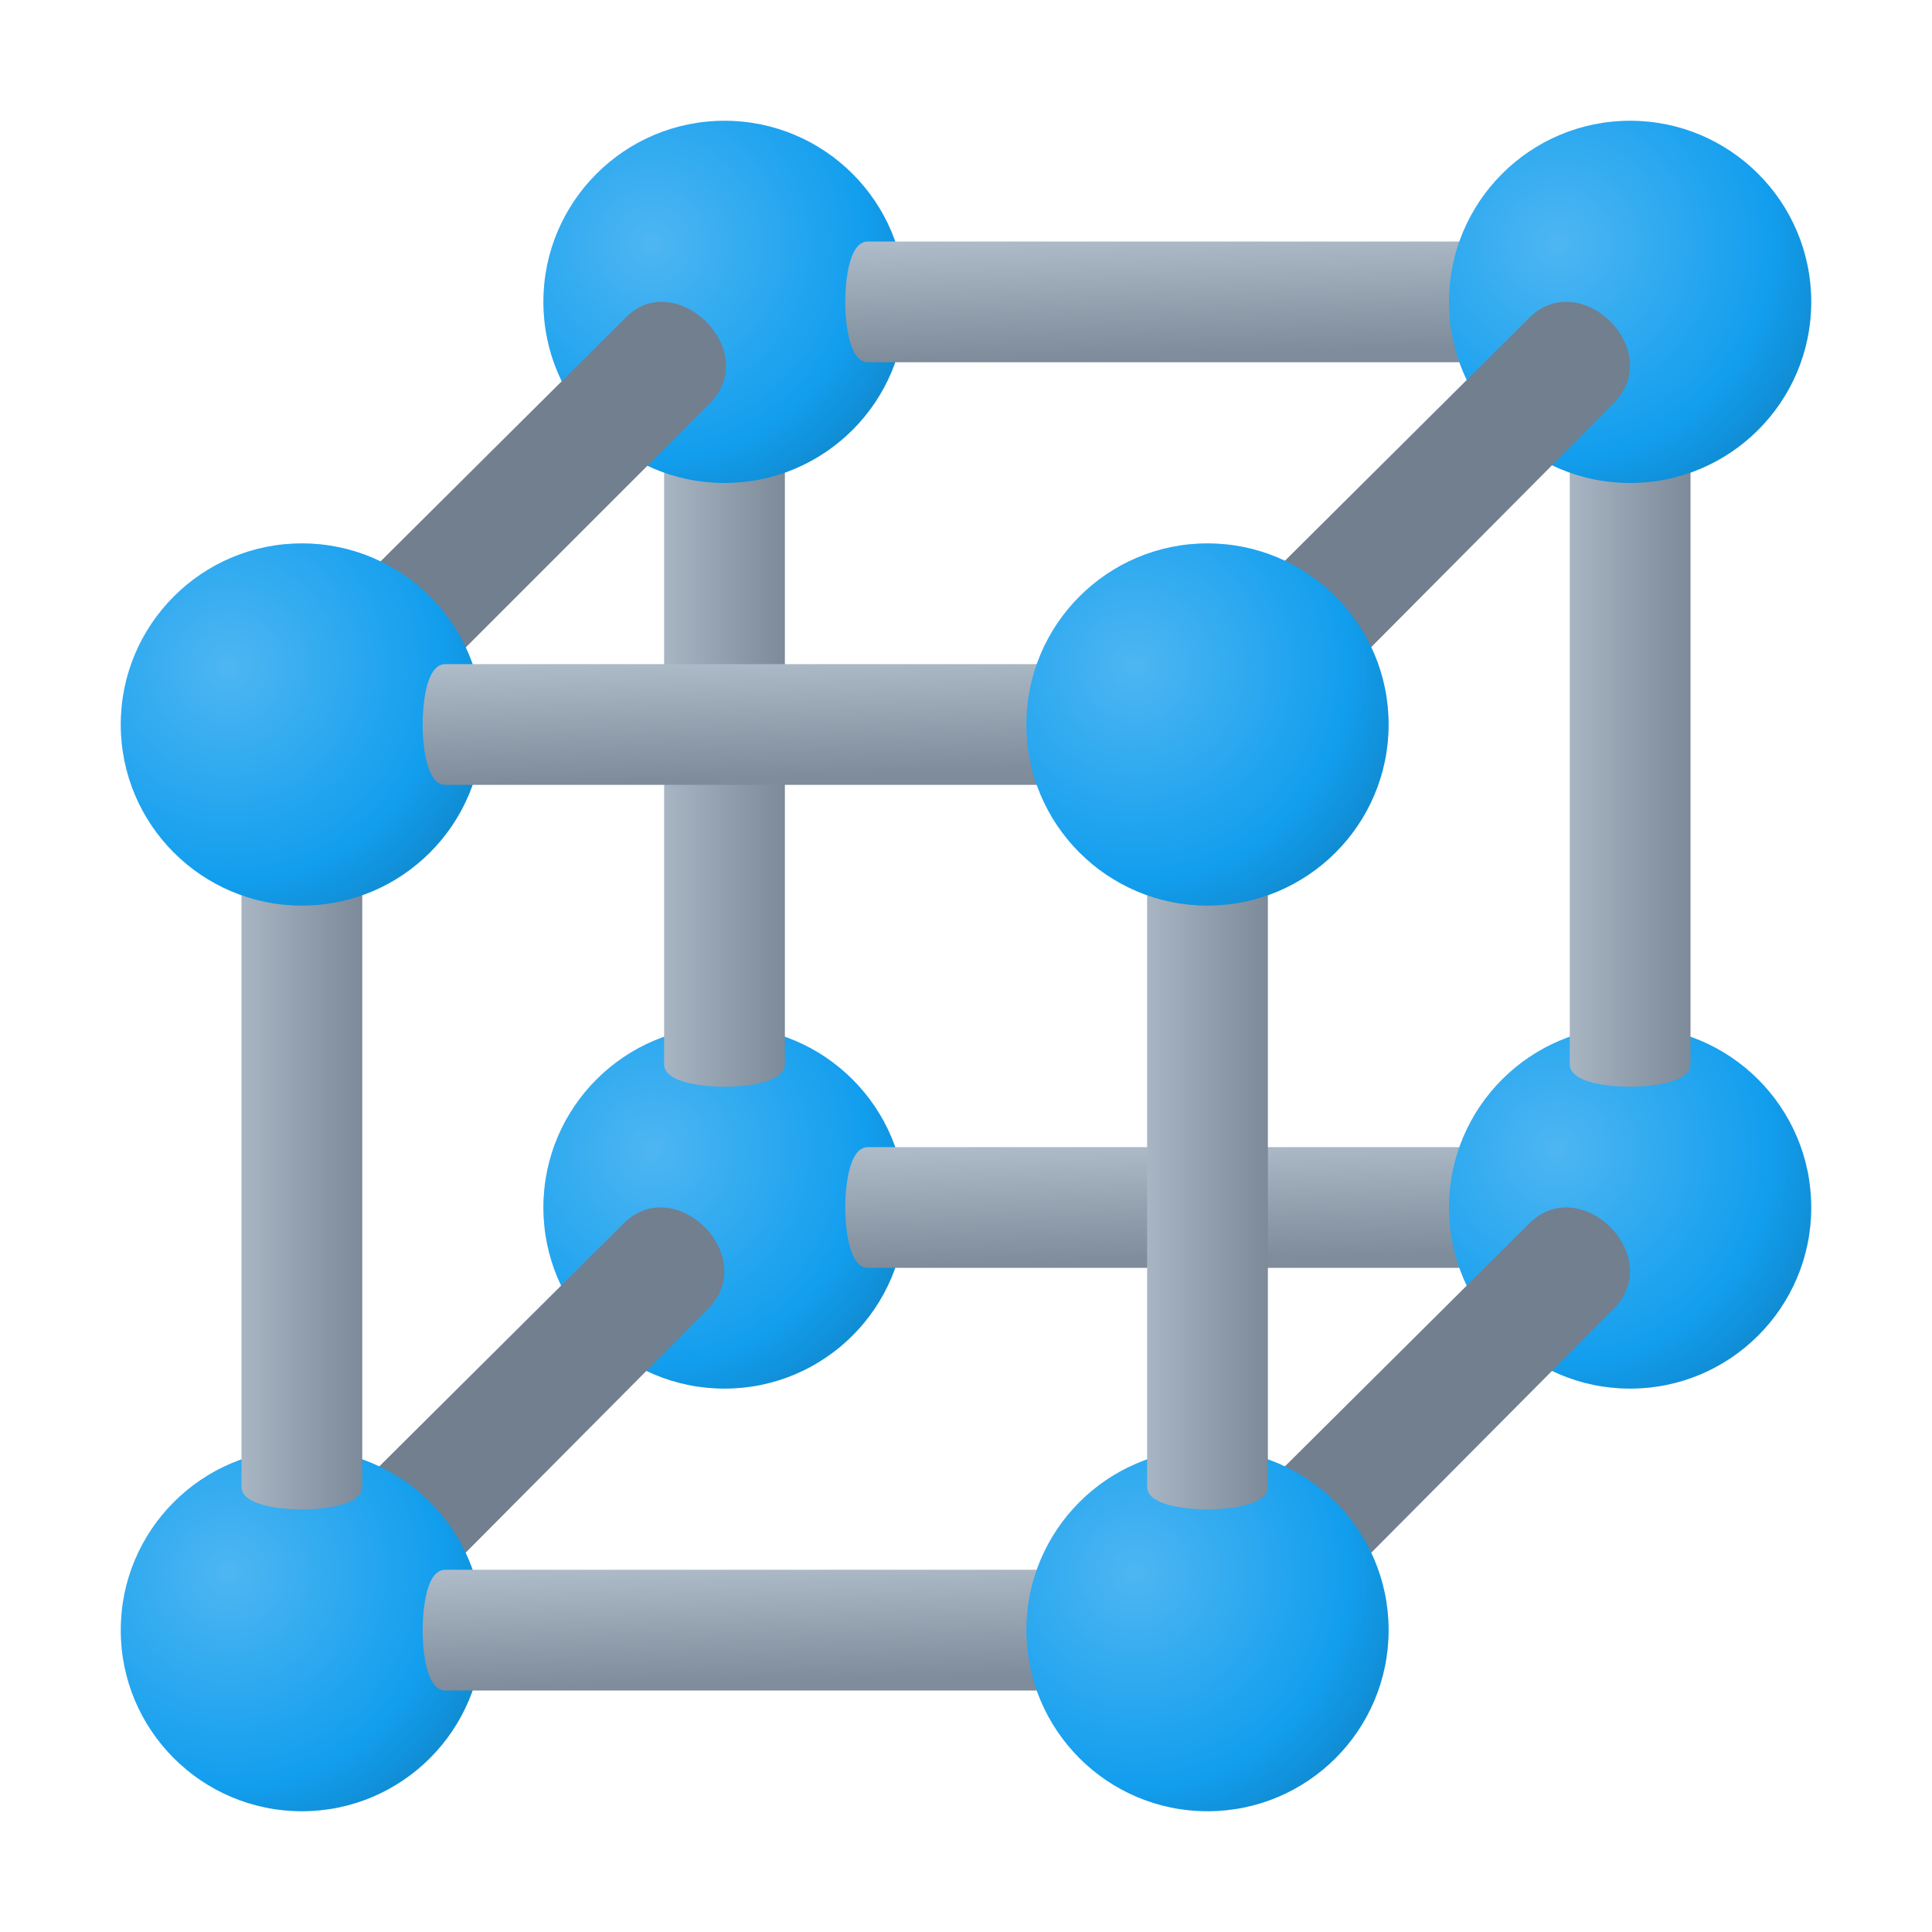 <svg version="1.1"
    xmlns="http://www.w3.org/2000/svg"
    xmlns:xlink="http://www.w3.org/1999/xlink" width="512" height="512" viewBox="0 0 512 512">
    <title>cube molecule icon</title>
    <desc>cube molecule icon from the IconExperience.com G-Collection. Copyright by INCORS GmbH (www.incors.com).</desc>
    <defs>
        <radialGradient cx="172.942" cy="304.847" r="92.359" fx="172.942" fy="304.847" gradientUnits="userSpaceOnUse" id="color-1">
            <stop offset="0" stop-color="#4eb6f2"/>
            <stop offset="0.612" stop-color="#129eee"/>
            <stop offset="1" stop-color="#0e76b2"/>
        </radialGradient>
        <linearGradient x1="224" y1="304" x2="224.744" y2="336" gradientUnits="userSpaceOnUse" id="color-2">
            <stop offset="0" stop-color="#afbcc9"/>
            <stop offset="1" stop-color="#7e8c9b"/>
        </linearGradient>
        <linearGradient x1="176" y1="123.5" x2="208" y2="123.5" gradientUnits="userSpaceOnUse" id="color-3">
            <stop offset="0" stop-color="#a8b5c3"/>
            <stop offset="1" stop-color="#7c8a99"/>
        </linearGradient>
        <linearGradient x1="79.5" y1="319.982" x2="107.25" y2="347.732" gradientUnits="userSpaceOnUse" id="color-4">
            <stop offset="0" stop-color="#b3c0cd"/>
            <stop offset="1" stop-color="#717f8f"/>
        </linearGradient>
        <radialGradient cx="172.822" cy="64.718" r="92.36" fx="172.822" fy="64.718" gradientUnits="userSpaceOnUse" id="color-5">
            <stop offset="0" stop-color="#4eb6f2"/>
            <stop offset="0.612" stop-color="#129eee"/>
            <stop offset="1" stop-color="#0e76b2"/>
        </radialGradient>
        <linearGradient x1="224" y1="64" x2="224.744" y2="96" gradientUnits="userSpaceOnUse" id="color-6">
            <stop offset="0" stop-color="#afbcc9"/>
            <stop offset="1" stop-color="#7e8c9b"/>
        </linearGradient>
        <linearGradient x1="80" y1="79.982" x2="107.75" y2="107.732" gradientUnits="userSpaceOnUse" id="color-7">
            <stop offset="0" stop-color="#b3c0cd"/>
            <stop offset="1" stop-color="#717f8f"/>
        </linearGradient>
        <radialGradient cx="412.571" cy="304.728" r="92.36" fx="412.571" fy="304.728" gradientUnits="userSpaceOnUse" id="color-8">
            <stop offset="0" stop-color="#4eb6f2"/>
            <stop offset="0.612" stop-color="#129eee"/>
            <stop offset="1" stop-color="#0e76b2"/>
        </radialGradient>
        <linearGradient x1="416" y1="123.5" x2="448" y2="123.5" gradientUnits="userSpaceOnUse" id="color-9">
            <stop offset="0" stop-color="#a8b5c3"/>
            <stop offset="1" stop-color="#7c8a99"/>
        </linearGradient>
        <linearGradient x1="319.5" y1="319.982" x2="347.25" y2="347.732" gradientUnits="userSpaceOnUse" id="color-10">
            <stop offset="0" stop-color="#b3c0cd"/>
            <stop offset="1" stop-color="#717f8f"/>
        </linearGradient>
        <radialGradient cx="412.951" cy="64.599" r="92.36" fx="412.951" fy="64.599" gradientUnits="userSpaceOnUse" id="color-11">
            <stop offset="0" stop-color="#4eb6f2"/>
            <stop offset="0.612" stop-color="#129eee"/>
            <stop offset="1" stop-color="#0e76b2"/>
        </radialGradient>
        <radialGradient cx="60.704" cy="416.797" r="92.36" fx="60.704" fy="416.797" gradientUnits="userSpaceOnUse" id="color-12">
            <stop offset="0" stop-color="#4eb6f2"/>
            <stop offset="0.612" stop-color="#129eee"/>
            <stop offset="1" stop-color="#0e76b2"/>
        </radialGradient>
        <linearGradient x1="64" y1="235.5" x2="96" y2="235.5" gradientUnits="userSpaceOnUse" id="color-13">
            <stop offset="0" stop-color="#a8b5c3"/>
            <stop offset="1" stop-color="#7c8a99"/>
        </linearGradient>
        <linearGradient x1="112" y1="416" x2="112.745" y2="448" gradientUnits="userSpaceOnUse" id="color-14">
            <stop offset="0" stop-color="#afbcc9"/>
            <stop offset="1" stop-color="#7e8c9b"/>
        </linearGradient>
        <radialGradient cx="60.586" cy="176.666" r="92.36" fx="60.586" fy="176.666" gradientUnits="userSpaceOnUse" id="color-15">
            <stop offset="0" stop-color="#4eb6f2"/>
            <stop offset="0.612" stop-color="#129eee"/>
            <stop offset="1" stop-color="#0e76b2"/>
        </radialGradient>
        <radialGradient cx="300.832" cy="416.679" r="92.36" fx="300.832" fy="416.679" gradientUnits="userSpaceOnUse" id="color-16">
            <stop offset="0" stop-color="#4eb6f2"/>
            <stop offset="0.612" stop-color="#129eee"/>
            <stop offset="1" stop-color="#0e76b2"/>
        </radialGradient>
        <linearGradient x1="319.5" y1="79.982" x2="347.25" y2="107.732" gradientUnits="userSpaceOnUse" id="color-17">
            <stop offset="0" stop-color="#b3c0cd"/>
            <stop offset="1" stop-color="#717f8f"/>
        </linearGradient>
        <linearGradient x1="304" y1="235.5" x2="336" y2="235.5" gradientUnits="userSpaceOnUse" id="color-18">
            <stop offset="0" stop-color="#a8b5c3"/>
            <stop offset="1" stop-color="#7c8a99"/>
        </linearGradient>
        <linearGradient x1="112" y1="176" x2="112.745" y2="208.001" gradientUnits="userSpaceOnUse" id="color-19">
            <stop offset="0" stop-color="#afbcc9"/>
            <stop offset="1" stop-color="#7e8c9b"/>
        </linearGradient>
        <radialGradient cx="300.714" cy="176.548" r="92.36" fx="300.714" fy="176.548" gradientUnits="userSpaceOnUse" id="color-20">
            <stop offset="0" stop-color="#4eb6f2"/>
            <stop offset="0.612" stop-color="#129eee"/>
            <stop offset="1" stop-color="#0e76b2"/>
        </radialGradient>
    </defs>
    <g fill="none" fill-rule="evenodd" stroke="none" stroke-width="1" stroke-linecap="butt" stroke-linejoin="miter" stroke-miterlimit="10" stroke-dasharray="" stroke-dashoffset="0" font-family="none" font-weight="none" text-anchor="none" style="mix-blend-mode: normal">
        <path d="M192,272c-26.5,0 -48,21.5 -48,48c0,26.5 21.5,48 48,48c26.5,0 48,-21.5 48,-48c0,-26.5 -21.5,-48 -48,-48z" id="curve19" fill="url(#color-1)"/>
        <path d="M388.5,304l-158.5,0c-5.5,0 -6,12.5 -6,16c0,3.5 0.5,16 6,16l158.5,0z" id="curve18" fill="url(#color-2)"/>
        <path d="M176,123.5l0,158.5c0,5.5 12.5,6 16,6c3.5,0 16,-0.5 16,-6l0,-158.5z" id="curve17" fill="url(#color-3)"/>
        <path d="M102.5,432.5l-23,-23l86,-85.5c13.5,-13 35.5,8.5 22.5,22.5z" id="curve16" fill="url(#color-4)"/>
        <path d="M192,32c-26.5,0 -48,21.5 -48,48c0,26.5 21.5,48 48,48c26.5,0 48,-21.5 48,-48c0,-26.5 -21.5,-48 -48,-48z" id="curve15" fill="url(#color-5)"/>
        <path d="M388.5,64l-158.5,0c-5.5,0 -6,12.5 -6,16c0,3.5 0.5,16 6,16l158.5,0z" id="curve14" fill="url(#color-6)"/>
        <path d="M102.5,192.5l-22.5,-23l86,-85.5c13,-13 35.5,8.5 22.5,22.5z" id="curve13" fill="url(#color-7)"/>
        <path d="M432,272c-26.5,0 -48,21.5 -48,48c0,26.5 21.5,48 48,48c26.5,0 48,-21.5 48,-48c0,-26.5 -21.5,-48 -48,-48z" id="curve12" fill="url(#color-8)"/>
        <path d="M416,123.5l0,158.5c0,5.5 12.5,6 16,6c3.5,0 16,-0.5 16,-6l0,-158.5z" id="curve11" fill="url(#color-9)"/>
        <path d="M342.5,432.5l-23,-23l86,-85.5c13.5,-13 35.5,8.5 22.5,22.5z" id="curve10" fill="url(#color-10)"/>
        <path d="M432,32c-26.5,0 -48,21.5 -48,48c0,26.5 21.5,48 48,48c26.5,0 48,-21.5 48,-48c0,-26.5 -21.5,-48 -48,-48z" id="curve9" fill="url(#color-11)"/>
        <path d="M80,384c-26.5,0 -48,21.5 -48,48c0,26.5 21.5,48 48,48c26.5,0 48,-21.5 48,-48c0,-26.5 -21.5,-48 -48,-48z" id="curve8" fill="url(#color-12)"/>
        <path d="M64,235.5l0,158.5c0,5.5 12.5,6 16,6c3.5,0 16,-0.5 16,-6l0,-158.5z" id="curve7" fill="url(#color-13)"/>
        <path d="M276.5,416l-158.5,0c-5.5,0 -6,12.5 -6,16c0,3.5 0.5,16 6,16l158.5,0z" id="curve6" fill="url(#color-14)"/>
        <path d="M80,144c-26.5,0 -48,21.5 -48,48c0,26.5 21.5,48 48,48c26.5,0 48,-21.5 48,-48c0,-26.5 -21.5,-48 -48,-48z" id="curve5" fill="url(#color-15)"/>
        <path d="M320,384c-26.5,0 -48,21.5 -48,48c0,26.5 21.5,48 48,48c26.5,0 48,-21.5 48,-48c0,-26.5 -21.5,-48 -48,-48z" id="curve4" fill="url(#color-16)"/>
        <path d="M342.5,192.5l-23,-23l86,-85.5c13.5,-13 35.5,8.5 22.5,22.5z" id="curve3" fill="url(#color-17)"/>
        <path d="M304,235.5l0,158.5c0,5.5 12.5,6 16,6c3.5,0 16,-0.5 16,-6l0,-158.5z" id="curve2" fill="url(#color-18)"/>
        <path d="M276.5,176l-158.5,0c-5.5,0 -6,12.5 -6,16c0,3.5 0.5,16 6,16l158.5,0z" id="curve1" fill="url(#color-19)"/>
        <path d="M320,144c-26.5,0 -48,21.5 -48,48c0,26.5 21.5,48 48,48c26.5,0 48,-21.5 48,-48c0,-26.5 -21.5,-48 -48,-48z" id="curve0" fill="url(#color-20)"/>
    </g>
</svg>
